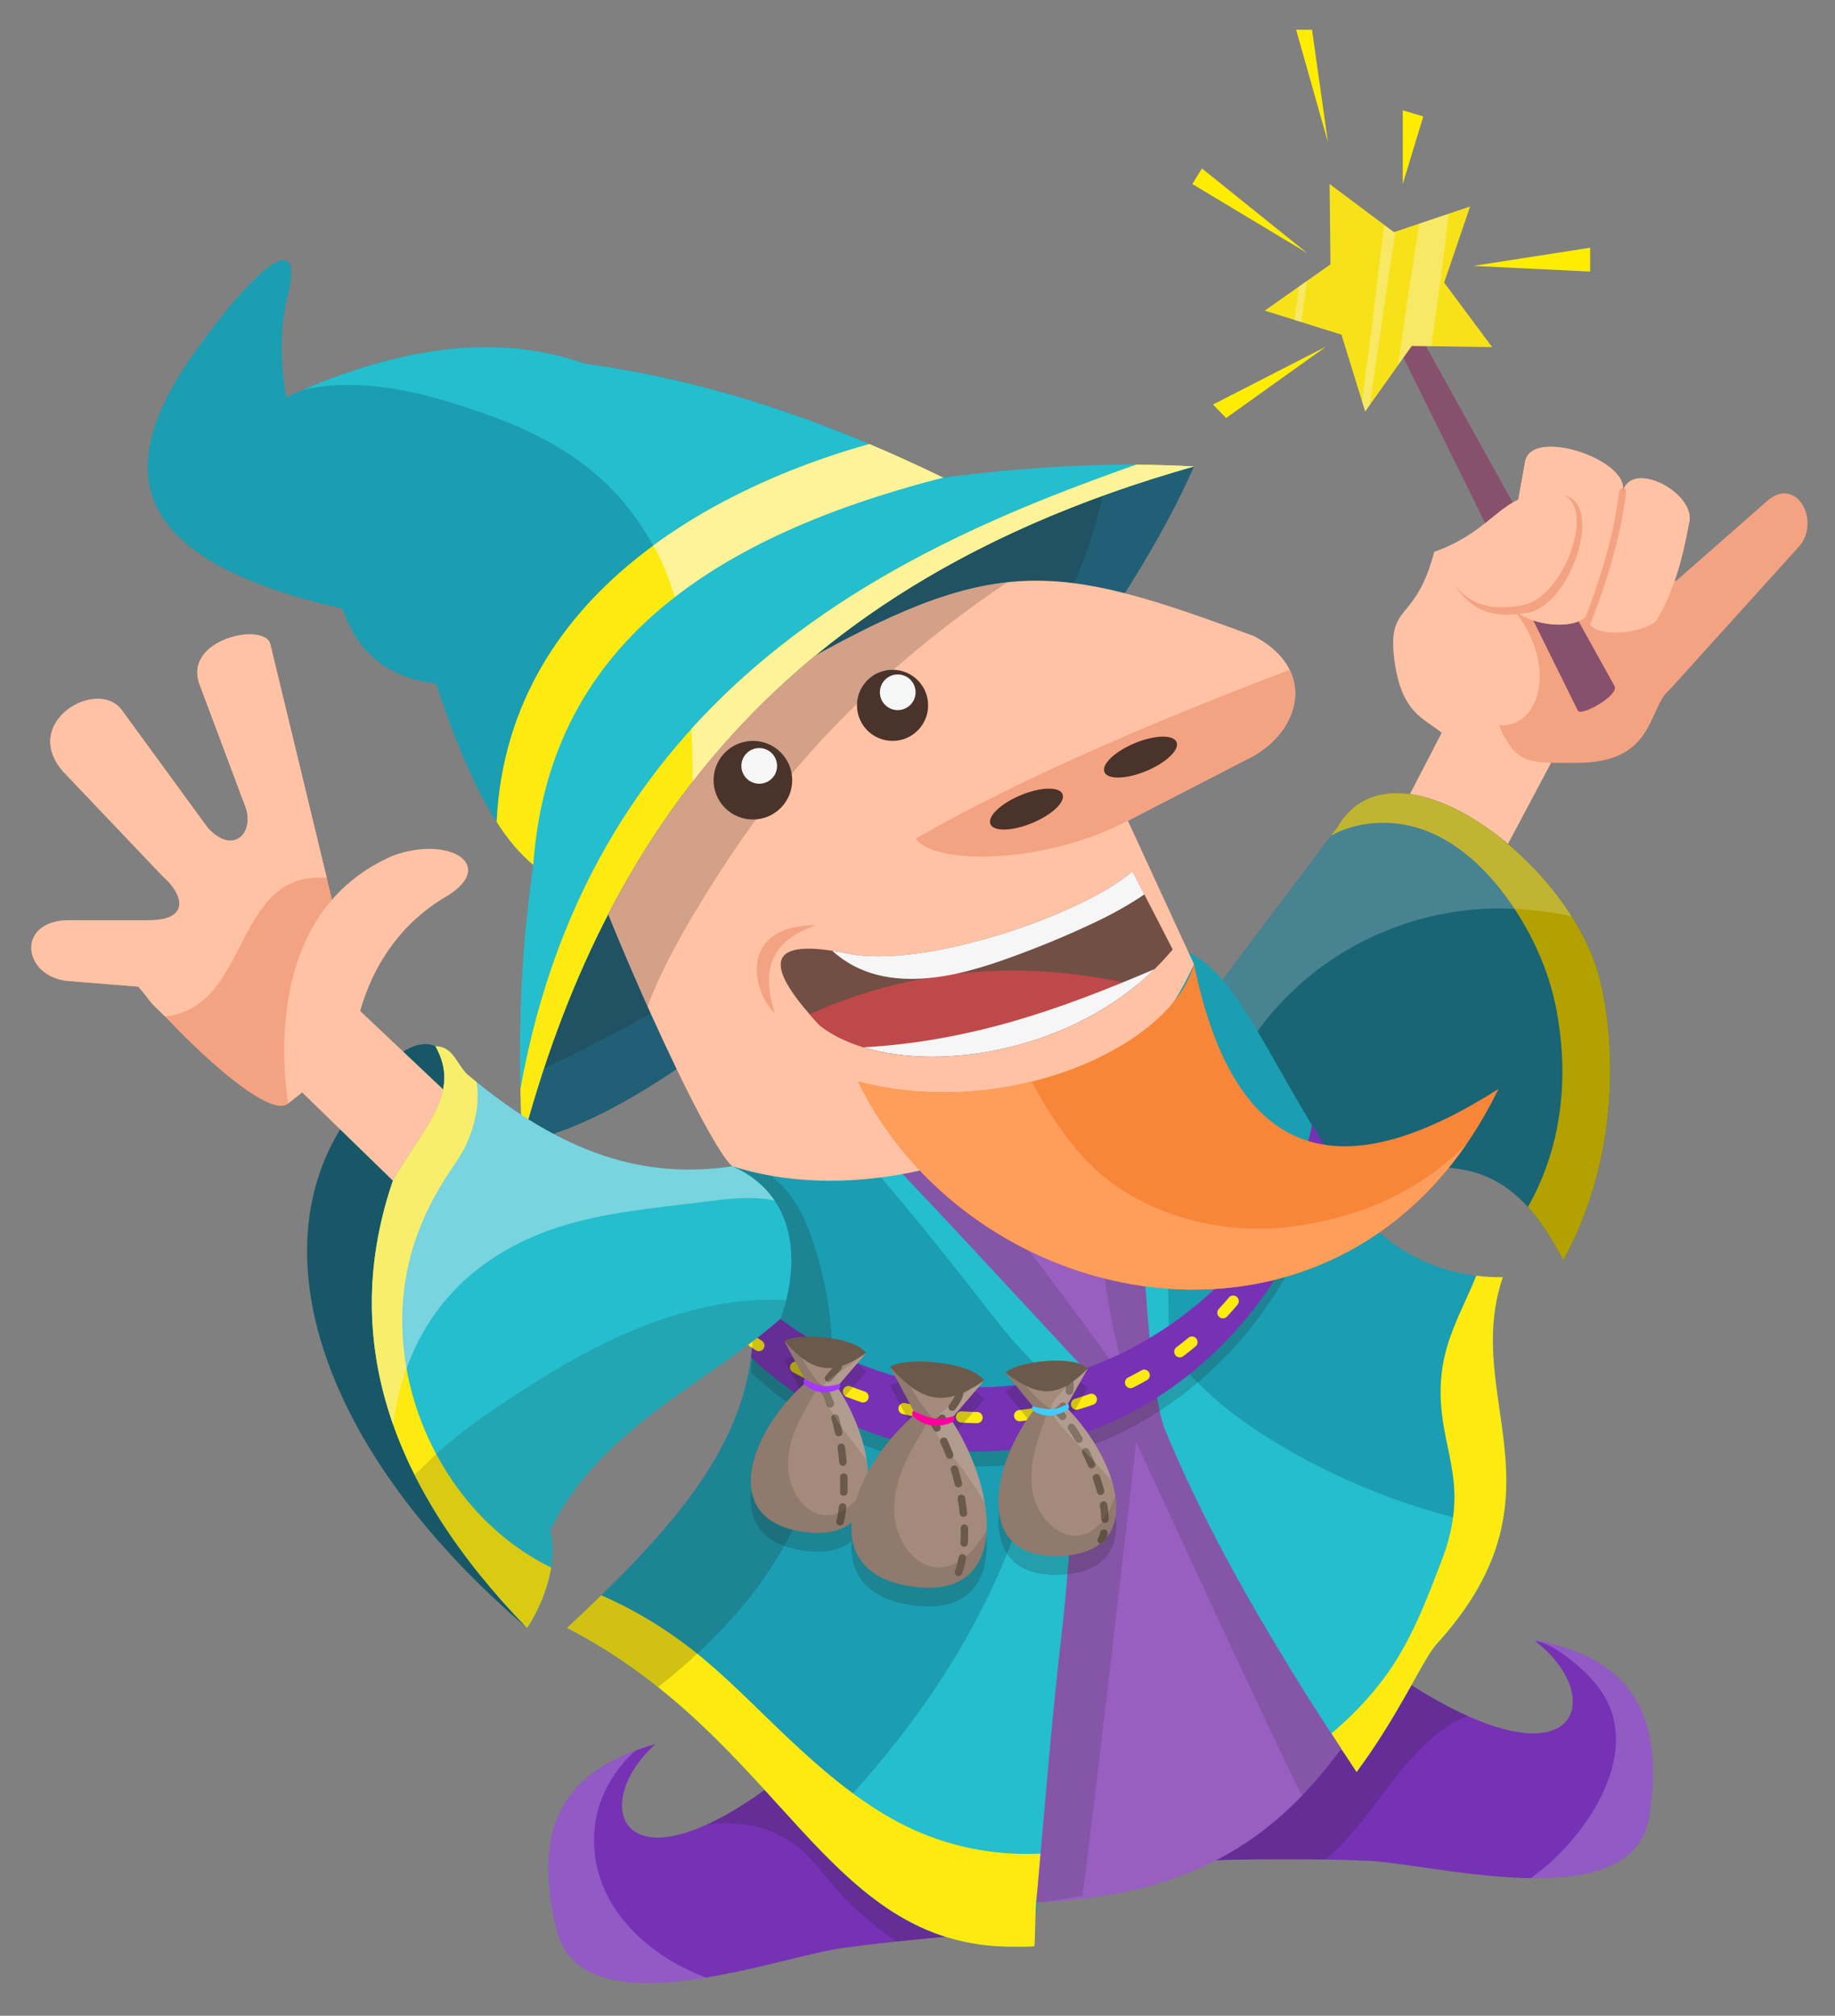 <?xml version="1.0" encoding="UTF-8" standalone="no"?>
<svg
   xmlns:dc="http://purl.org/dc/elements/1.1/"
   xmlns:cc="http://creativecommons.org/ns#"
   xmlns:rdf="http://www.w3.org/1999/02/22-rdf-syntax-ns#"
   xmlns:svg="http://www.w3.org/2000/svg"
   xmlns="http://www.w3.org/2000/svg"
   xmlns:sodipodi="http://sodipodi.sourceforge.net/DTD/sodipodi-0.dtd"
   xmlns:inkscape="http://www.inkscape.org/namespaces/inkscape"
   viewBox="0 0 2482.1 2727.012"
   height="2727.012"
   width="2482.1"
   xml:space="preserve"
   version="1.1"
   id="svg2"
   inkscape:version="0.91 r13725"
   sodipodi:docname="building_wizard.svg"><rect x="0" y="0" width="2482.1" height="2727.012" fill="#808080" stroke="none"/><sodipodi:namedview
     pagecolor="#ffffff"
     bordercolor="#666666"
     borderopacity="1"
     objecttolerance="10"
     gridtolerance="10"
     guidetolerance="10"
     inkscape:pageopacity="0"
     inkscape:pageshadow="2"
     inkscape:window-width="1920"
     inkscape:window-height="1147"
     id="namedview310"
     showgrid="false"
     inkscape:zoom="0.086541592"
     inkscape:cx="-214.89728"
     inkscape:cy="1363.5062"
     inkscape:window-x="0"
     inkscape:window-y="0"
     inkscape:window-maximized="1"
     inkscape:current-layer="svg2" /><defs
     id="defs6"><clipPath
       id="clipPath16"
       clipPathUnits="userSpaceOnUse"><path
         id="path18"
         d="m 0,2181.608 1985.679,0 L 1985.679,0 0,0 0,2181.608 Z" /></clipPath><clipPath
       id="clipPath28"
       clipPathUnits="userSpaceOnUse"><path
         id="path30"
         d="m 597.608,1619.92 584.402,0 0,-598.4 -584.402,0 0,598.4 z" /></clipPath><clipPath
       id="clipPath88"
       clipPathUnits="userSpaceOnUse"><path
         id="path90"
         d="m 1375.19,1897.03 156.7,0 0,-200.75 -156.7,0 0,200.75 z" /></clipPath><clipPath
       id="clipPath160"
       clipPathUnits="userSpaceOnUse"><path
         id="path162"
         d="m 1615.28,448.707 124.19,0 0,-242.11 -124.19,0 0,242.11 z" /></clipPath><clipPath
       id="clipPath176"
       clipPathUnits="userSpaceOnUse"><path
         id="path178"
         d="m 617.602,336.343 160.238,0 0,-236.271 -160.238,0 0,236.271 z" /></clipPath><clipPath
       id="clipPath192"
       clipPathUnits="userSpaceOnUse"><path
         id="path194"
         d="m 779.341,409.426 772.129,0 0,-267.157 -772.129,0 0,267.157 z" /></clipPath><clipPath
       id="clipPath220"
       clipPathUnits="userSpaceOnUse"><path
         id="path222"
         d="m 1298.22,1308.6 358.66,0 0,-258.73 -358.66,0 0,258.73 z" /></clipPath><clipPath
       id="clipPath256"
       clipPathUnits="userSpaceOnUse"><path
         id="path258"
         d="m 915.361,1124.77 507.579,0 0,-942.791 -507.579,0 0,942.791 z" /></clipPath><clipPath
       id="clipPath272"
       clipPathUnits="userSpaceOnUse"><path
         id="path274"
         d="m 823.552,956.634 587.078,0 0,-331.966 -587.078,0 0,331.966 z" /></clipPath><clipPath
       id="clipPath304"
       clipPathUnits="userSpaceOnUse"><path
         id="path306"
         d="m 636.671,935.283 269.317,0 0,-534.656 -269.317,0 0,534.656 z" /></clipPath><clipPath
       id="clipPath324"
       clipPathUnits="userSpaceOnUse"><path
         id="path326"
         d="m 678.486,1522.84 405.384,0 0,-430.92 -405.384,0 0,430.92 z" /></clipPath><clipPath
       id="clipPath420"
       clipPathUnits="userSpaceOnUse"><path
         id="path422"
         d="m 481.905,794.127 377.262,0 0,-333.382 -377.262,0 0,333.382 z" /></clipPath><clipPath
       id="clipPath436"
       clipPathUnits="userSpaceOnUse"><path
         id="path438"
         d="m 438.496,1051.52 409.055,0 0,-384.425 -409.055,0 0,384.425 z" /></clipPath><clipPath
       id="clipPath452"
       clipPathUnits="userSpaceOnUse"><path
         id="path454"
         d="m 823.365,737.667 371.065,0 0,-255.141 -371.065,0 0,255.141 z" /></clipPath><clipPath
       id="clipPath480"
       clipPathUnits="userSpaceOnUse"><path
         id="path482"
         d="m 895.38,739.88 45.833,0 0,-109.442 -45.833,0 0,109.442 z" /></clipPath><clipPath
       id="clipPath496"
       clipPathUnits="userSpaceOnUse"><path
         id="path498"
         d="m 823.364,751.965 119.176,0 0,-194.729 -119.176,0 0,194.729 z" /></clipPath><clipPath
       id="clipPath524"
       clipPathUnits="userSpaceOnUse"><path
         id="path526"
         d="m 1009.49,711.987 51.36,0 0,-123.667 -51.36,0 0,123.667 z" /></clipPath><clipPath
       id="clipPath540"
       clipPathUnits="userSpaceOnUse"><path
         id="path542"
         d="m 925.461,725.912 137.329,0 0,-224.388 -137.329,0 0,224.388 z" /></clipPath><clipPath
       id="clipPath588"
       clipPathUnits="userSpaceOnUse"><path
         id="path590"
         d="m 1128.47,724.248 61.75,0 0,-114.702 -61.75,0 0,114.702 z" /></clipPath><clipPath
       id="clipPath604"
       clipPathUnits="userSpaceOnUse"><path
         id="path606"
         d="m 1074.79,719.893 119.64,0 0,-186.272 -119.64,0 0,186.272 z" /></clipPath></defs><g
     transform="matrix(1.332,0,0,-1.332,-81.099,2816.058)"
     id="g10"><g
       id="g12"><g
         clip-path="url(#clipPath16)"
         id="g14"><g
           transform="translate(591.035,954.289)"
           id="g20"><path
             id="path22"
             style="fill:#205f75;fill-opacity:1;fill-rule:nonzero;stroke:none"
             d="M 0,0 C 11.294,347.354 371.584,638.63 682.346,686.147 569.255,428.604 198.621,36.113 0,0"
             inkscape:connector-curvature="0" /></g><g
           id="g24"><g
             id="g26" /><g
             id="g32"><g
               style="opacity:0.2"
               id="g34"
               clip-path="url(#clipPath28)"><g
                 id="g36"
                 transform="translate(728.796,1088.832)"><path
                   id="path38"
                   style="fill:#1d1d1b;fill-opacity:1;fill-rule:nonzero;stroke:none"
                   d="m 0,0 c 56.842,32.363 111.3,68.932 161.553,110.86 45.554,38.008 88.388,79.724 127.91,123.957 41.932,46.93 80.347,97.526 110.812,152.709 24.712,44.763 44.211,93.076 52.938,143.559 C 187.936,453.169 -84.985,216.913 -131.188,-67.313 -86.712,-46.357 -42.734,-24.33 0,0"
                   inkscape:connector-curvature="0" /></g></g></g></g><g
           transform="translate(602.439,1235.591)"
           id="g40"><path
             id="path42"
             style="fill:#1b9db2;fill-opacity:1;fill-rule:nonzero;stroke:none"
             d="m 0,0 c -38.681,32.278 -68.648,93.518 -98.836,184.366 -43.919,5.092 -77.963,26.52 -95.034,76.028 -230.754,52.294 -228.98,149.923 -148.253,262.945 61.777,85.542 109.289,124.339 93.133,56.37 -8.549,-31.695 -8.075,-71.542 -1.9,-104.538 120.004,54.765 219.619,63.647 302.208,34.212 136.216,-18.917 254.37,-62.289 364.932,-115.941 L 0,0 Z"
             inkscape:connector-curvature="0" /></g><g
           transform="translate(979.917,1647.245)"
           id="g44"><path
             id="path46"
             style="fill:#24bece;fill-opacity:1;fill-rule:nonzero;stroke:none"
             d="m 0,0 c -99.427,45.158 -205.731,81.005 -326.159,97.729 -78.868,28.108 -173.276,21.243 -286.125,-27.121 4.063,0.992 8.16,1.845 12.295,2.521 59.309,9.685 119.787,-7.522 175.245,-27.16 47.529,-16.83 93.094,-40.519 128.298,-77.288 24.822,-25.926 43.412,-57.025 57.295,-90.162 C -198.891,-75.115 -67.295,-14.243 0,0"
             inkscape:connector-curvature="0" /></g><g
           transform="translate(602.439,1235.591)"
           id="g48"><path
             id="path50"
             style="fill:#fcea10;fill-opacity:1;fill-rule:nonzero;stroke:none"
             d="m 0,0 c -13.332,11.125 -25.629,25.691 -37.257,43.723 11.598,246.45 253.46,349.243 378.586,383.797 25.424,-10.748 50.36,-22.16 74.921,-34.078 L 0,0 Z"
             inkscape:connector-curvature="0" /></g><g
           transform="translate(724.202,1560.016)"
           id="g52"><path
             id="path54"
             style="fill:#fff399;fill-opacity:1;fill-rule:nonzero;stroke:none"
             d="M 0,0 C 74.789,55.032 160.28,86.723 219.565,103.094 244.99,92.346 269.926,80.934 294.487,69.016 L 27.707,-71.682 c 0,0 -11.986,46.744 -27.707,71.682"
             inkscape:connector-curvature="0" /></g><g
           transform="translate(591.035,954.289)"
           id="g56"><path
             id="path58"
             style="fill:#24bece;fill-opacity:1;fill-rule:nonzero;stroke:none"
             d="M 0,0 C 82.984,310.262 261.476,567.394 682.346,686.147 613.919,689.778 534.909,688.632 427.654,674.743 181.085,611.539 26.473,495.789 11.404,281.301 -4.685,168.696 -3.292,82.892 0,0"
             inkscape:connector-curvature="0" /></g><g
           transform="translate(591.035,954.289)"
           id="g60"><path
             id="path62"
             style="fill:#fcea10;fill-opacity:1;fill-rule:nonzero;stroke:none"
             d="m 0,0 c 82.984,310.262 261.476,567.394 682.346,686.147 -18.645,0.989 -38.076,1.624 -58.65,1.743 C 388.881,605.051 71.956,465.628 -1.7,53.86 -1.322,35.617 -0.705,17.742 0,0"
             inkscape:connector-curvature="0" /></g><g
           transform="translate(1214.731,1642.179)"
           id="g64"><path
             id="path66"
             style="fill:#fff399;fill-opacity:1;fill-rule:nonzero;stroke:none"
             d="m 0,0 c -144.814,-51.088 -320.837,-123.732 -451.789,-268.473 0.399,-6.814 0.779,-13.63 0.963,-20.457 0.3,-11.12 0.314,-22.246 0.116,-33.367 109.572,141.059 270.378,253.123 509.36,320.554 C 40.005,-0.754 20.574,-0.119 0,0"
             inkscape:connector-curvature="0" /></g><g
           transform="translate(1517.302,1553.638)"
           id="g68"><path
             id="path70"
             style="fill:#ffc2a4;fill-opacity:1;fill-rule:nonzero;stroke:none"
             d="m 0,0 c -18.981,-73.252 -47.728,-50.727 -40.548,-108.973 6.983,-55.538 31.022,-60.284 48.151,-74.76 l -46.884,-90.599 c 0,0 95.668,-56.387 96.935,-54.486 1.267,1.9 62.089,116.575 62.089,116.575 l -7.136,56.682 c 14.896,15.831 -0.494,69.674 -22.179,101.514 L 0,0 Z"
             inkscape:connector-curvature="0" /></g><g
           transform="translate(1582.841,1377.815)"
           id="g72"><path
             id="path74"
             style="fill:#f4a382;fill-opacity:1;fill-rule:nonzero;stroke:none"
             d="m 0,0 c 17.582,-40.177 29.653,-38.727 79.856,-38.426 79.36,-10e-4 71.471,56.03 93.53,74.118 l 132.353,146.471 c 21.177,26.03 -4.047,71.628 -33.53,45 L 180.445,146.602 -23.38,152.163 C 69.834,88.937 48.933,-5.49 0,0"
             inkscape:connector-curvature="0" /></g><g
           transform="translate(1481.189,1760.836)"
           id="g76"><path
             id="path78"
             style="fill:#87506d;fill-opacity:1;fill-rule:nonzero;stroke:none"
             d="m 0,0 182.007,-368.52 c 4.429,-5.916 42.363,16.182 37.205,25.106 L 20.274,15.182 0,0 Z"
             inkscape:connector-curvature="0" /></g><g
           transform="translate(1576.116,1761.641)"
           id="g80"><path
             id="path82"
             style="fill:#f7e219;fill-opacity:1;fill-rule:nonzero;stroke:none"
             d="m 0,0 -81.621,1.199 -47.259,-66.558 -24.083,77.996 -77.904,24.379 66.737,47.006 -0.888,81.625 65.329,-48.945 77.355,26.068 L -48.696,65.514 0,0 Z"
             inkscape:connector-curvature="0" /></g><g
           id="g84"><g
             id="g86" /><g
             id="g92"><g
               style="opacity:0.35"
               id="g94"
               clip-path="url(#clipPath88)"><g
                 id="g96"
                 transform="translate(1379.899,1823.063)"><path
                   id="path98"
                   style="fill:#f6f6f6;fill-opacity:1;fill-rule:nonzero;stroke:none"
                   d="m 0,0 c -1.356,-11.284 -2.991,-22.534 -4.708,-33.776 l 7.191,-2.25 C 4.339,-22.403 6.185,-8.78 8.106,4.834 8.152,5.159 8.2,5.483 8.246,5.808 L 0,0 Z"
                   inkscape:connector-curvature="0" /></g><g
                 id="g100"
                 transform="translate(1476.426,1878.343)"><path
                   id="path102"
                   style="fill:#f6f6f6;fill-opacity:1;fill-rule:nonzero;stroke:none"
                   d="m 0,0 -9.975,7.474 c -6.992,-59.755 -14.207,-119.485 -22.444,-179.079 l 3.228,-10.456 4.675,6.584 c 8.419,58.702 16.955,117.387 26.038,175.99 L 0,0 Z"
                   inkscape:connector-curvature="0" /></g><g
                 id="g104"
                 transform="translate(1502.122,1887.002)"><path
                   id="path106"
                   style="fill:#f6f6f6;fill-opacity:1;fill-rule:nonzero;stroke:none"
                   d="m 0,0 c -7.499,-47.891 -14.622,-95.838 -21.579,-143.811 l 13.952,19.649 19.863,-0.292 c 6.362,44.791 12.672,89.48 17.53,134.485 L 0,0 Z"
                   inkscape:connector-curvature="0" /></g></g></g></g><g
           transform="translate(1674.425,1492.183)"
           id="g108"><path
             id="path110"
             style="fill:#f4a382;fill-opacity:1;fill-rule:nonzero;stroke:none"
             d="m 0,0 c -9.82,-31.361 63.039,-21.224 69.692,-6.336 16.046,27.291 25.344,60.237 31.678,95.668 10.137,30.411 -58.235,67.674 -67.158,32.945 8.553,31.995 -90.916,65.891 -98.835,31.678 L -88.065,24.075 C -88.065,-11.721 -11.404,-24.075 0,0"
             inkscape:connector-curvature="0" /></g><g
           transform="translate(1705.074,1614.846)"
           id="g112"><path
             id="path114"
             style="fill:#ffc2a4;fill-opacity:1;fill-rule:nonzero;stroke:none"
             d="m 0,0 c 0.281,2.295 2.25,3.442 4.065,3.432 0.276,30.762 -91.732,60.714 -99.337,27.861 l -23.442,-129.881 c 0,-33.232 66.062,-46.254 84.652,-28.686 C -18.119,-86.219 -5.359,-43.716 0,0"
             inkscape:connector-curvature="0" /></g><g
           transform="translate(1709.952,1618.182)"
           id="g116"><path
             id="path118"
             style="fill:#ffc2a4;fill-opacity:1;fill-rule:nonzero;stroke:none"
             d="m 0,0 c 1.437,-0.305 2.576,-1.407 2.339,-3.337 -5.703,-46.529 -19.462,-91.477 -36.632,-134.957 11.199,-15.586 62.903,-6.473 68.457,5.959 16.047,27.29 25.345,60.237 31.679,95.668 C 75.585,-7.441 12.824,28.102 0,0"
             inkscape:connector-curvature="0" /></g><g
           transform="translate(1523.004,1546.036)"
           id="g120"><path
             id="path122"
             style="fill:#f4a382;fill-opacity:1;fill-rule:nonzero;stroke:none"
             d="M 0,0 C 64.233,23.211 66.223,66.641 119.743,65.114 169.676,68.039 136.658,-43.768 90.428,-54.047 39.034,-63.332 21.772,-42.155 0,0"
             inkscape:connector-curvature="0" /></g><g
           transform="translate(1517.302,1553.638)"
           id="g124"><path
             id="path126"
             style="fill:#ffc2a4;fill-opacity:1;fill-rule:nonzero;stroke:none"
             d="M 0,0 C 64.233,23.211 66.223,60.939 119.743,59.412 169.676,62.337 136.658,-43.768 90.428,-54.047 39.034,-63.332 21.772,-42.155 0,0"
             inkscape:connector-curvature="0" /></g><g
           transform="translate(1485.38,2002.108)"
           id="g128"><path
             id="path130"
             style="fill:#ffed00;fill-opacity:1;fill-rule:nonzero;stroke:none"
             d="M 0,0 0,-74.82 20.836,-6.25 0,0 Z"
             inkscape:connector-curvature="0" /></g><g
           transform="translate(1557.079,1844.071)"
           id="g132"><path
             id="path134"
             style="fill:#ffed00;fill-opacity:1;fill-rule:nonzero;stroke:none"
             d="m 0,0 118.581,18.496 0,-24.198 L 0,0 Z"
             inkscape:connector-curvature="0" /></g><g
           transform="translate(1271.68,1927.288)"
           id="g136"><path
             id="path138"
             style="fill:#ffed00;fill-opacity:1;fill-rule:nonzero;stroke:none"
             d="M 0,0 116.465,-70.039 9.805,15.752 0,0 Z"
             inkscape:connector-curvature="0" /></g><g
           transform="translate(1407.475,1762.144)"
           id="g140"><path
             id="path142"
             style="fill:#ffed00;fill-opacity:1;fill-rule:nonzero;stroke:none"
             d="M 0,0 -114.715,-58.828 -101.478,-72.555 0,0 Z"
             inkscape:connector-curvature="0" /></g><g
           transform="translate(1409.376,1969.888)"
           id="g144"><path
             id="path146"
             style="fill:#ffed00;fill-opacity:1;fill-rule:nonzero;stroke:none"
             d="m 0,0 -32.283,114.041 16.141,0 L 0,0 Z"
             inkscape:connector-curvature="0" /></g><g
           transform="translate(1294.417,224.426)"
           id="g148"><path
             id="path150"
             style="fill:#7731b5;fill-opacity:1;fill-rule:nonzero;stroke:none"
             d="m 0,0 c 1.029,1.294 108.242,2.253 148.758,0 61.455,0.634 276.233,-62.723 292.705,45.616 16.473,108.34 -23.836,161.559 -117.842,178.665 78,-57.654 46.452,-158.839 -134.315,-39.281 L 0,0 Z"
             inkscape:connector-curvature="0" /></g><g
           transform="translate(1070.15,150.551)"
           id="g152"><path
             id="path154"
             style="fill:#7731b5;fill-opacity:1;fill-rule:nonzero;stroke:none"
             d="m 0,0 c -1.149,1.19 -107.96,-8.126 -148.074,-14.251 -61.233,-5.256 -268.953,-88.897 -295.729,17.366 -26.775,106.263 8.25,163.099 100.185,189.132 -72.118,-64.861 -31.022,-162.558 137.46,-26.233 L 0,0 Z"
             inkscape:connector-curvature="0" /></g><g
           id="g156"><g
             id="g158" /><g
             id="g164"><g
               style="opacity:0.2"
               id="g166"
               clip-path="url(#clipPath160)"><g
                 id="g168"
                 transform="translate(1618.038,448.707)"><path
                   id="path170"
                   style="fill:#ffffff;fill-opacity:1;fill-rule:nonzero;stroke:none"
                   d="m 0,0 c 0.543,-0.401 1.061,-0.812 1.593,-1.218 12.906,-1.872 25.198,-10.452 34.986,-18.081 12.779,-9.962 25.294,-21.793 34.006,-35.572 36.189,-57.235 -8.459,-129.672 -51.164,-169.226 -6.978,-6.463 -14.413,-12.437 -22.184,-17.974 59.865,-0.848 112.756,11.778 120.605,63.407 C 134.315,-70.325 94.006,-17.106 0,0"
                   inkscape:connector-curvature="0" /></g></g></g></g><g
           id="g172"><g
             id="g174" /><g
             id="g180"><g
               style="opacity:0.2"
               id="g182"
               clip-path="url(#clipPath176)"><g
                 id="g184"
                 transform="translate(686.707,173.681)"><path
                   id="path186"
                   style="fill:#ffffff;fill-opacity:1;fill-rule:nonzero;stroke:none"
                   d="m 0,0 c -20.722,29.856 -28.211,67.853 -18.256,103.023 4.933,17.425 13.928,33.818 25.863,47.436 3.507,4.001 7.711,8.381 12.408,12.203 C -57.007,134.196 -85.113,78.224 -60.359,-20.014 -45.803,-77.783 22.231,-79.422 91.133,-68.046 54.983,-54.289 22.392,-32.262 0,0"
                   inkscape:connector-curvature="0" /></g></g></g></g><g
           id="g188"><g
             id="g190" /><g
             id="g196"><g
               style="opacity:0.2"
               id="g198"
               clip-path="url(#clipPath192)"><g
                 id="g200"
                 transform="translate(1406.712,225.506)"><path
                   id="path202"
                   style="fill:#1d1d1b;fill-opacity:1;fill-rule:nonzero;stroke:none"
                   d="m 0,0 c 1.529,1.293 3.052,2.595 4.556,3.922 33.749,29.784 55.721,70.071 86.478,102.692 14.266,15.13 33.199,32.119 53.724,39.129 -19.684,8.823 -42.227,21.298 -67.747,38.177 l -189.306,-185 C -111.502,-0.084 -47.777,0.714 0,0"
                   inkscape:connector-curvature="0" /></g><g
                 id="g204"
                 transform="translate(805.993,262.112)"><path
                   id="path206"
                   style="fill:#1d1d1b;fill-opacity:1;fill-rule:nonzero;stroke:none"
                   d="m 0,0 c 23.332,-1.222 45.735,-8.71 64.312,-23.049 11.386,-8.788 19.997,-19.589 28.951,-30.696 8.933,-11.081 18.633,-21.54 28.956,-31.338 13.42,-12.737 27.837,-24.275 42.988,-34.76 45.309,4.779 98.144,9.117 98.95,8.282 L 58,54.453 C 24.892,27.665 -3.274,9.945 -26.652,-0.795 -17.803,0.132 -8.908,0.467 0,0"
                   inkscape:connector-curvature="0" /></g></g></g></g><g
           transform="translate(1298.219,1113.751)"
           id="g208"><path
             id="path210"
             style="fill:#196475;fill-opacity:1;fill-rule:nonzero;stroke:none"
             d="M 0,0 120.505,159.855 C 177.654,259.912 357.685,125.59 387.171,5.996 401.597,-49.852 410.745,-169.698 350.089,-279.851 280.979,-144.042 209.347,-196 84.504,-187.665 L 0,0 Z"
             inkscape:connector-curvature="0" /></g><g
           transform="translate(1685.39,1119.747)"
           id="g212"><path
             id="path214"
             style="fill:#b2a100;fill-opacity:1;fill-rule:nonzero;stroke:none"
             d="m 0,0 c -29.486,119.594 -209.517,253.916 -266.666,153.859 l -6.182,-8.202 c 23.903,13.278 53.611,16.185 80.638,9.863 39.871,-9.327 72.34,-38.599 96.199,-70.647 25.676,-34.487 44.595,-75.283 52.384,-117.664 8.388,-45.643 7.96,-92.811 -4.241,-137.751 -5.802,-21.37 -14.262,-41.833 -25.064,-60.961 12.191,-13.473 24.057,-31.171 35.849,-54.344 C 23.573,-175.694 14.425,-55.848 0,0"
             inkscape:connector-curvature="0" /></g><g
           id="g216"><g
             id="g218" /><g
             id="g224"><g
               style="opacity:0.2"
               id="g226"
               clip-path="url(#clipPath220)"><g
                 id="g228"
                 transform="translate(1366.442,1100.559)"><path
                   id="path230"
                   style="fill:#ffffff;fill-opacity:1;fill-rule:nonzero;stroke:none"
                   d="m 0,0 c 56.703,58.046 136.882,91.244 217.904,90.901 24.458,-0.104 48.705,-2.904 72.53,-7.887 C 229.27,179.155 99.262,255.301 52.282,173.046 L -68.223,13.191 -39.46,-50.686 C -28.727,-32.215 -14.885,-15.237 0,0"
                   inkscape:connector-curvature="0" /></g></g></g></g><g
           transform="translate(804.539,929.58)"
           id="g232"><path
             id="path234"
             style="fill:#1b9db2;fill-opacity:1;fill-rule:nonzero;stroke:none"
             d="M 0,0 463.392,217.087 C 513.651,193.59 540.76,114.52 614.561,0 c 18.69,-64.94 85.689,-113.566 167.894,-112.616 -42.056,-124.019 70.325,-222.38 -68.425,-373.959 -14.58,-18.033 -37.678,-71.381 -80.114,-128.591 -105.653,176.757 -305.165,88.287 -329.683,-177.047 -6.483,-0.247 -13.068,-0.372 -19.758,-0.372 -190.543,-0.142 -231.883,209.55 -452.343,323.75 113.208,105.394 181.379,186.819 188.498,290.964 L 0,0 Z"
             inkscape:connector-curvature="0" /></g><g
           transform="translate(1460.171,597.875)"
           id="g236"><path
             id="path238"
             style="fill:#24bece;fill-opacity:1;fill-rule:nonzero;stroke:none"
             d="m 0,0 c -41.449,16.158 -81.328,36.383 -118.694,60.539 -33.822,21.866 -65.52,48.489 -89.536,81.027 0.251,-1.584 0.511,-3.166 0.815,-4.745 0.231,-1.197 -1.601,-1.705 -1.833,-0.505 -0.547,2.837 -0.98,5.685 -1.366,8.538 -2.104,2.949 -4.167,5.929 -6.141,8.975 -0.667,1.03 0.979,1.982 1.642,0.959 1.287,-1.986 2.631,-3.926 3.973,-5.869 -1.39,12.452 -1.512,25.023 -1.52,37.562 -0.011,17.463 -0.842,34.718 -2.065,52.135 -2.267,32.264 -4.597,64.525 -7.252,96.76 -2.616,31.773 -6.475,63.456 -8.489,95.272 -1.542,24.349 -1.818,48.438 -0.431,72.767 0.522,9.174 0.938,18.385 0.662,27.577 L -556.102,378.333 c 15.306,-16.409 30.252,-33.152 44.903,-50.15 35.433,-41.107 69.197,-83.612 102.839,-126.186 14.703,-18.607 28.764,-37.956 45.032,-55.241 7.271,-7.726 14.703,-15.35 21.246,-23.718 4.722,-6.04 9.282,-12.648 11.33,-20.124 0.45,0.606 1.683,0.426 1.727,-0.558 1.157,-25.802 -5.125,-51.115 -13.458,-75.346 -8.541,-24.839 -19.014,-48.996 -28.226,-73.589 -29.884,-79.783 -74.914,-152.955 -128.534,-218.92 -24.425,-30.047 -50.557,-58.607 -77.875,-86.006 58.452,-62.024 115.329,-109.442 205.962,-109.375 7.556,0 14.98,0.161 22.273,0.474 -3.681,278.931 272.975,289.927 327.167,176.945 42.436,57.21 65.535,110.559 80.114,128.591 39.886,43.574 58.996,82.745 67.011,119.397 C 82.589,-27.7 40.513,-15.793 0,0"
             inkscape:connector-curvature="0" /></g><g
           transform="translate(1113.072,181.979)"
           id="g240"><path
             id="path242"
             style="fill:#fcea10;fill-opacity:1;fill-rule:nonzero;stroke:none"
             d="M 0,0 C 2.68,23.807 15.246,26.875 18.808,50.638 7.804,49.606 -3.26,49.11 -14.367,49.286 c -46.658,0.737 -92.029,12.966 -132.602,35.974 -38.757,21.98 -72.771,51.378 -105.07,81.814 -32.262,30.401 -62.812,62.717 -97.803,90.079 -28.264,22.101 -58.966,40.468 -91.69,54.791 -11.102,-10.826 -22.709,-21.856 -34.869,-33.178 220.46,-114.199 261.8,-323.891 452.343,-323.75 11.305,0 11.559,-0.293 22.277,0.4 C -0.982,-36.999 -0.853,-7.579 0,0"
             inkscape:connector-curvature="0" /></g><g
           transform="translate(1586.994,816.965)"
           id="g244"><path
             id="path246"
             style="fill:#fcea10;fill-opacity:1;fill-rule:nonzero;stroke:none"
             d="m 0,0 c -9.198,-0.106 -18.193,0.441 -26.964,1.53 -0.495,-1.211 -0.988,-2.421 -1.485,-3.63 -9.505,-23.123 -21.41,-45.122 -28.377,-69.249 -7.018,-24.301 -7.865,-48.387 -4.272,-73.325 3.553,-24.659 11.093,-48.622 11.881,-73.659 0.721,-22.934 -3.804,-45.326 -11.912,-66.721 -16.198,-42.742 -32.452,-86.143 -60.152,-122.973 -15.415,-20.497 -33.326,-38.944 -52.897,-55.464 0,0 10.128,-15.422 25.639,-39.059 42.436,57.21 65.535,110.558 80.115,128.59 C 70.325,-222.38 -42.055,-124.02 0,0"
             inkscape:connector-curvature="0" /></g><g
           transform="translate(1353.711,448.12)"
           id="g248"><path
             id="path250"
             style="fill:#985fc1;fill-opacity:1;fill-rule:nonzero;stroke:none"
             d="m 0,0 c -41.301,68.928 -79.234,140.043 -109.941,214.367 -14.073,34.062 -23.282,181.098 -22.568,218.416 1.553,81.282 0.279,162.574 -0.022,243.862 L -438.35,533.378 c 15.426,-14.9 31.297,-29.354 46.775,-44.188 25.846,-24.77 192.368,-205.986 196.088,-209.305 1.753,-1.564 -9.972,-194.235 -19.277,-273.764 -9.219,-78.794 -15.599,-157.879 -22.652,-236.886 -2.379,-26.657 -0.554,-8.744 -3.223,-35.376 169.783,6.463 249.493,74.699 309.872,156.073 C 40.213,-66.003 27.122,-45.264 0,0"
             inkscape:connector-curvature="0" /></g><g
           id="g252"><g
             id="g254" /><g
             id="g260"><g
               style="opacity:0.15"
               id="g262"
               clip-path="url(#clipPath256)"><g
                 id="g264"
                 transform="translate(1116.295,217.355)"><path
                   id="path266"
                   style="fill:#1d1d1b;fill-opacity:1;fill-rule:nonzero;stroke:none"
                   d="m 0,0 c -2.38,-26.657 -0.554,-8.744 -3.223,-35.376 16.891,0.643 31.319,4.566 46.85,6.757 4.604,23.026 54.808,460.65 54.808,460.65 0,0 152.238,-330.921 168.581,-358.734 15.748,16.411 27.371,30.875 39.632,47.4 -29.019,44.065 -42.11,64.804 -69.232,110.068 -41.301,68.927 -79.235,140.042 -109.941,214.366 -14.073,34.063 -23.282,181.098 -22.569,218.417 1.554,81.282 0.28,162.574 -0.021,243.862 L 69.693,890.924 C 67.981,870.92 66.316,850.912 64.867,830.887 56.738,718.59 54.506,602.642 89.247,494.195 c 0.35,-1.092 -1.155,-1.563 -1.737,-0.733 -18.511,26.426 -37.462,52.541 -56.73,78.419 -55.582,74.65 -113.681,147.363 -170.91,220.746 l -60.805,-28.485 c 15.427,-14.899 31.298,-29.354 46.776,-44.188 C -128.313,695.184 38.209,513.969 41.929,510.65 43.682,509.086 31.957,316.414 22.651,236.885 13.432,158.092 7.053,79.006 0,0"
                   inkscape:connector-curvature="0" /></g></g></g></g><g
           id="g268"><g
             id="g270" /><g
             id="g276"><g
               style="opacity:0.2"
               id="g278"
               clip-path="url(#clipPath272)"><g
                 id="g280"
                 transform="translate(835.188,773.438)"><path
                   id="path282"
                   style="fill:#1d1d1b;fill-opacity:1;fill-rule:nonzero;stroke:none"
                   d="m 0,0 c 245.693,-201.141 522.714,1.056 558.094,183.196 l 17.349,-28.529 C 508.614,-115.654 202.83,-254.359 -11.637,-53.106 l 1.618,16.172 L 0,0 Z"
                   inkscape:connector-curvature="0" /></g></g></g></g><g
           transform="translate(835.188,788.643)"
           id="g284"><path
             id="path286"
             style="fill:#7731b5;fill-opacity:1;fill-rule:nonzero;stroke:none"
             d="m 0,0 c 245.693,-201.141 522.714,1.056 558.094,183.196 l 17.349,-28.529 C 508.614,-115.654 202.83,-254.359 -11.637,-53.105 l 1.618,16.171 L 0,0 Z"
             inkscape:connector-curvature="0" /></g><g
           transform="translate(825.17,751.709)"
           id="g288"><path
             id="path290"
             style="fill:none;stroke:#fcea10;stroke-width:11.404;stroke-linecap:round;stroke-linejoin:round;stroke-miterlimit:4;stroke-dasharray:none;stroke-opacity:1"
             d="M 0,0 C 2.12,-1.411 4.239,-2.801 6.357,-4.17"
             inkscape:connector-curvature="0" /></g><g
           transform="translate(868.818,725.483)"
           id="g292"><path
             id="path294"
             style="fill:none;stroke:#fcea10;stroke-width:11.404;stroke-linecap:round;stroke-linejoin:round;stroke-miterlimit:4;stroke-dasharray:15.758, 43.334;stroke-dashoffset:0;stroke-opacity:1"
             d="M 0,0 C 191.077,-102.625 366.656,-38.795 457.847,84.181"
             inkscape:connector-curvature="0" /></g><g
           transform="translate(1339.013,827.472)"
           id="g296"><path
             id="path298"
             style="fill:none;stroke:#fcea10;stroke-width:11.404;stroke-linecap:round;stroke-linejoin:round;stroke-miterlimit:4;stroke-dasharray:none;stroke-opacity:1"
             d="M 0,0 C 1.377,2.128 2.73,4.27 4.059,6.427"
             inkscape:connector-curvature="0" /></g><g
           id="g300"><g
             id="g302" /><g
             id="g308"><g
               style="opacity:0.2"
               id="g310"
               clip-path="url(#clipPath304)"><g
                 id="g312"
                 transform="translate(811.863,479.244)"><path
                   id="path314"
                   style="fill:#1d1d1b;fill-opacity:1;fill-rule:nonzero;stroke:none"
                   d="m 0,0 c 16.389,19.275 31.228,39.915 43.698,61.944 14.756,26.067 25.722,54.23 34.184,82.924 17.863,60.571 21.532,124.509 8.313,186.394 -3.317,15.524 -7.609,30.836 -12.759,45.851 -4.6,13.41 -10.001,26.25 -17.962,38.043 -12.317,18.245 -29.692,33.837 -50.626,40.882 L -7.324,450.336 13.306,272.465 C 6.187,168.32 -61.984,86.895 -175.193,-18.499 c 34.852,-18.054 65.218,-38.498 92.415,-60.118 C -52.789,-55.064 -24.695,-29.044 0,0"
                   inkscape:connector-curvature="0" /></g></g></g></g><g
           transform="translate(1326.592,1342.656)"
           id="g316"><path
             id="path318"
             style="fill:#ffc2a4;fill-opacity:1;fill-rule:nonzero;stroke:none"
             d="m 0,0 -120.356,-62.07 18.526,-40.218 37.298,-80.965 5.876,-12.737 5.418,-11.717 0.036,-0.089 c -0.053,-0.123 -0.124,-0.263 -0.176,-0.386 -5.753,-12.896 -12.456,-25.353 -20.004,-37.299 -7.477,-11.875 -15.781,-23.276 -24.807,-34.148 -2.234,-2.692 -4.504,-5.331 -6.808,-7.953 -12.984,-14.708 -27.305,-28.43 -42.682,-41.08 -15.359,-12.615 -31.774,-24.174 -48.98,-34.553 -29.979,-18.139 -62.368,-32.777 -95.778,-43.491 -12.914,-4.153 -25.986,-7.706 -39.11,-10.644 -5.859,-1.32 -11.718,-2.516 -17.594,-3.572 -7.283,-1.337 -14.567,-2.48 -21.851,-3.395 -37.949,-4.927 -75.792,-4.557 -111.524,1.671 -13.512,2.322 -26.725,5.524 -39.533,9.571 -11.048,9.835 -32.618,49.156 -56.545,98.752 -8.585,17.786 -17.488,36.911 -26.319,56.474 -1.056,2.358 -2.129,4.733 -3.202,7.126 -1.267,2.797 -2.516,5.612 -3.765,8.427 -0.757,1.706 -1.496,3.395 -2.252,5.102 -3.026,6.809 -6,13.635 -8.938,20.426 -1.108,2.551 -2.199,5.102 -3.29,7.635 -0.862,1.988 -1.706,3.959 -2.551,5.929 -6.738,15.746 -13.195,31.264 -19.194,46.042 1.583,3.079 3.202,6.14 4.82,9.202 1.619,3.061 3.273,6.105 4.927,9.148 3.078,5.648 6.21,11.26 9.412,16.837 0.282,0.493 0.581,1.003 0.88,1.513 1.671,2.921 3.378,5.824 5.084,8.726 1.76,2.991 3.554,5.965 5.349,8.92 1.794,2.956 3.606,5.912 5.436,8.85 1.794,2.867 3.589,5.735 5.419,8.585 0.176,0.282 0.352,0.563 0.545,0.845 1.654,2.586 3.325,5.155 5.014,7.741 0.229,0.334 0.458,0.668 0.669,1.02 1.671,2.516 3.343,5.032 5.031,7.53 0.141,0.229 0.3,0.44 0.44,0.669 1.9,2.815 3.818,5.612 5.753,8.392 1.848,2.657 3.695,5.313 5.577,7.952 0.282,0.405 0.563,0.81 0.845,1.196 1.865,2.604 3.73,5.208 5.63,7.794 0.017,0.018 0.035,0.035 0.053,0.071 1.741,2.392 3.501,4.767 5.278,7.143 1.02,1.372 2.058,2.744 3.114,4.117 1.583,2.111 3.202,4.222 4.803,6.316 0.475,0.615 0.967,1.231 1.46,1.847 -0.018,0.018 -0.018,0.018 0,0.018 1.443,1.864 2.903,3.729 4.363,5.576 0.475,0.599 0.968,1.215 1.46,1.813 1.32,1.689 2.674,3.377 4.047,5.067 0.492,0.615 1.003,1.231 1.495,1.847 1.443,1.777 2.903,3.554 4.381,5.313 0.616,0.774 1.249,1.548 1.9,2.305 0.88,1.055 1.759,2.111 2.674,3.167 0.51,0.633 1.038,1.266 1.619,1.9 0.809,1.002 1.671,2.005 2.533,3.008 0.704,0.845 1.425,1.672 2.164,2.498 1.531,1.813 3.114,3.625 4.698,5.419 0.07,0.088 0.14,0.158 0.193,0.229 1.039,1.174 2.091,2.341 3.133,3.513 0.068,0.077 0.136,0.153 0.204,0.23 1.203,1.351 2.396,2.707 3.613,4.051 1.513,1.671 3.026,3.343 4.574,4.996 0.229,0.282 0.475,0.546 0.739,0.809 0.615,0.687 1.249,1.373 1.882,2.059 0.933,1.02 1.883,2.041 2.868,3.044 0.51,0.58 1.038,1.143 1.583,1.706 0.95,1.021 1.901,2.023 2.868,3.044 0.563,0.598 1.126,1.179 1.707,1.777 0.158,0.176 0.334,0.352 0.51,0.528 0.51,0.545 1.02,1.073 1.566,1.618 1.46,1.513 2.92,3.026 4.398,4.522 1.97,2.041 3.994,4.081 6.034,6.105 0.265,0.263 0.528,0.545 0.792,0.809 1.32,1.302 2.622,2.604 3.941,3.87 0.704,0.722 1.408,1.408 2.112,2.076 0.545,0.546 1.108,1.091 1.653,1.619 0.757,0.739 1.531,1.478 2.287,2.199 0.511,0.51 1.038,1.003 1.548,1.496 0.317,0.299 0.616,0.598 0.933,0.879 0.915,0.88 1.812,1.742 2.727,2.622 0.229,0.193 0.44,0.404 0.651,0.616 0.669,0.615 1.319,1.231 1.988,1.829 1.883,1.777 3.765,3.537 5.665,5.278 0.229,0.229 0.475,0.44 0.704,0.633 2.129,1.971 4.293,3.924 6.457,5.859 0.316,0.299 0.633,0.581 0.95,0.862 0.756,0.686 1.513,1.373 2.287,2.024 1.636,1.477 3.272,2.92 4.908,4.327 1.971,1.76 3.959,3.467 5.965,5.155 1.143,1.003 2.287,1.988 3.43,2.956 0.792,0.669 1.566,1.32 2.358,1.971 2.041,1.741 4.081,3.448 6.157,5.154 0.018,0.018 0.053,0.018 0.071,0.036 2.533,1.407 5.031,2.779 7.512,4.134 7.829,4.275 15.429,8.357 22.819,12.228 2.093,1.09 4.169,2.163 6.245,3.219 4.803,2.481 9.536,4.873 14.198,7.178 2.041,1.021 4.082,2.006 6.088,2.991 0.598,0.299 1.196,0.581 1.794,0.862 1.689,0.827 3.378,1.636 5.049,2.428 9.923,4.715 19.494,9.008 28.748,12.896 2.991,1.267 5.982,2.498 8.92,3.659 1.759,0.722 3.536,1.408 5.278,2.094 0.281,0.106 0.528,0.211 0.792,0.299 1.935,0.757 3.87,1.495 5.788,2.199 1.266,0.475 2.533,0.933 3.782,1.39 0.757,0.282 1.513,0.545 2.252,0.81 1.865,0.668 3.713,1.301 5.542,1.934 3.818,1.302 7.583,2.534 11.313,3.678 1.865,0.58 3.73,1.125 5.577,1.671 5.542,1.636 10.996,3.079 16.397,4.363 3.607,0.88 7.178,1.672 10.714,2.375 2.2,0.447 4.389,0.861 6.572,1.254 0.1,0.018 0.199,0.033 0.299,0.051 2.091,0.374 4.175,0.721 6.254,1.046 0.097,0.015 0.193,0.029 0.291,0.044 2.093,0.325 4.181,0.623 6.265,0.899 0.057,0.008 0.114,0.015 0.171,0.022 24.775,3.263 48.882,3.064 74.185,-0.219 16.467,-2.147 33.445,-5.577 51.443,-10.187 37.65,-9.658 79.786,-24.525 131.106,-43.561 C 25.915,115.853 37.65,103.977 43.913,91.24 60.433,57.724 39.04,18.385 0,0"
             inkscape:connector-curvature="0" /></g><g
           id="g320"><g
             id="g322" /><g
             id="g328"><g
               style="opacity:0.2"
               id="g330"
               clip-path="url(#clipPath324)"><g
                 id="g332"
                 transform="translate(774.194,1200.303)"><path
                   id="path334"
                   style="fill:#1d1d1b;fill-opacity:1;fill-rule:nonzero;stroke:none"
                   d="m 0,0 c 26.145,42.584 54.133,83.682 85.989,122.232 30.697,37.147 64.215,71.934 100.012,104.188 38.862,35.017 80.34,66.924 123.676,96.114 C 254.244,316.558 196.257,293.25 114.545,247.994 23.065,172.517 -44.808,83.641 -95.708,-14.814 c 11.99,-29.566 25.844,-61.987 39.996,-93.57 C -41.412,-70.38 -21.188,-34.512 0,0"
                   inkscape:connector-curvature="0" /></g></g></g></g><g
           transform="translate(889.808,1174.594)"
           id="g336"><path
             id="path338"
             style="fill:#f4a382;fill-opacity:1;fill-rule:nonzero;stroke:none"
             d="M 0,0 C -80.985,-0.188 -64.355,-69.435 -42.257,-89.192 -51.112,-60.015 -57.925,-19.505 0,0"
             inkscape:connector-curvature="0" /></g><g
           transform="translate(1326.592,1342.656)"
           id="g340"><path
             id="path342"
             style="fill:#f4a382;fill-opacity:1;fill-rule:nonzero;stroke:none"
             d="m 0,0 -120.356,-62.07 c -75.846,-39.479 -169.46,-44.317 -204.506,-26.829 -4.908,2.445 -8.673,5.33 -11.066,8.621 12.315,7.054 24.947,14.039 37.896,20.953 C -198.911,-6.263 -81.774,43.315 43.913,91.24 60.433,57.724 39.04,18.385 0,0"
             inkscape:connector-curvature="0" /></g><g
           transform="translate(1251.748,1149.858)"
           id="g344"><path
             id="path346"
             style="fill:#724f44;fill-opacity:1;fill-rule:nonzero;stroke:none"
             d="m 0,0 c -96.08,-115.866 -284.473,-135.381 -358.504,-77.093 -62.4,66.524 -49.543,89.05 28.51,72.866 77.294,-16.028 239.416,39.799 289.138,83.609 L 0,0 Z"
             inkscape:connector-curvature="0" /></g><g
           transform="translate(1088.463,1128.427)"
           id="g348"><path
             id="path350"
             style="fill:#bf4949;fill-opacity:1;fill-rule:nonzero;stroke:none"
             d="m 0,0 c -70.807,-0.063 -140.984,-15.195 -205.394,-44.438 3.139,-3.593 6.523,-7.33 10.175,-11.224 65.409,-51.498 220.075,-42.246 321.487,40.514 C 84.946,-5.256 42.551,0.038 0,0"
             inkscape:connector-curvature="0" /></g><g
           transform="translate(932.747,1130.756)"
           id="g352"><path
             id="path354"
             style="fill:#f6f6f6;fill-opacity:1;fill-rule:nonzero;stroke:none"
             d="m 0,0 c 15.993,-7.399 33.61,-10.561 51.155,-10.794 32.995,-0.438 65.615,8.518 96.493,19.394 31.847,11.218 63.584,24.272 94.057,38.817 16.817,8.026 33.131,17.132 48.541,27.557 l -12.1,23.51 C 228.424,54.674 66.302,-1.153 -10.992,14.875 -16.58,16.033 -21.822,16.987 -26.738,17.746 -18.761,10.599 -9.84,4.553 0,0"
             inkscape:connector-curvature="0" /></g><g
           transform="translate(1085.676,1075.717)"
           id="g356"><path
             id="path358"
             style="fill:#f6f6f6;fill-opacity:1;fill-rule:nonzero;stroke:none"
             d="M 0,0 C -48.236,-13.58 -97.781,-22.596 -147.807,-25.216 -65.635,-50.302 65,-26.741 147.631,54.144 99.386,33.547 50.541,14.229 0,0"
             inkscape:connector-curvature="0" /></g><g
           transform="translate(931.163,1397.782)"
           id="g360"><path
             id="path362"
             style="fill:#49332b;fill-opacity:1;fill-rule:nonzero;stroke:none"
             d="m 0,0 c 0,-19.945 16.168,-36.113 36.113,-36.113 19.945,0 36.113,16.168 36.113,36.113 0,19.945 -16.168,36.113 -36.113,36.113 C 16.168,36.113 0,19.945 0,0"
             inkscape:connector-curvature="0" /></g><g
           transform="translate(785.538,1321.755)"
           id="g364"><path
             id="path366"
             style="fill:#49332b;fill-opacity:1;fill-rule:nonzero;stroke:none"
             d="m 0,0 c 0,-22.044 17.87,-39.914 39.914,-39.914 22.044,0 39.915,17.87 39.915,39.914 0,22.044 -17.871,39.914 -39.915,39.914 C 17.87,39.914 0,22.044 0,0"
             inkscape:connector-curvature="0" /></g><g
           transform="translate(813.76,1336.272)"
           id="g368"><path
             id="path370"
             style="fill:#f6f6f6;fill-opacity:1;fill-rule:nonzero;stroke:none"
             d="m 0,0 c 0,-10.009 8.114,-18.123 18.123,-18.123 10.01,0 18.124,8.114 18.124,18.123 0,10.009 -8.114,18.123 -18.124,18.123 C 8.114,18.123 0,10.009 0,0"
             inkscape:connector-curvature="0" /></g><g
           transform="translate(954.41,1411.032)"
           id="g372"><path
             id="path374"
             style="fill:#f6f6f6;fill-opacity:1;fill-rule:nonzero;stroke:none"
             d="m 0,0 c 0,-10.009 8.114,-18.123 18.123,-18.123 10.01,0 18.124,8.114 18.124,18.123 0,10.009 -8.114,18.123 -18.124,18.123 C 8.114,18.123 0,10.009 0,0"
             inkscape:connector-curvature="0" /></g><g
           transform="translate(1139.878,1307.637)"
           id="g376"><path
             id="path378"
             style="fill:#49332b;fill-opacity:1;fill-rule:nonzero;stroke:none"
             d="m 0,0 c -3.248,7.797 -22.269,7.292 -42.484,-1.129 -20.216,-8.42 -33.972,-21.567 -30.724,-29.364 3.248,-7.797 22.269,-7.292 42.485,1.128 C -10.508,-20.944 3.248,-7.797 0,0"
             inkscape:connector-curvature="0" /></g><g
           transform="translate(1255.667,1360.46)"
           id="g380"><path
             id="path382"
             style="fill:#49332b;fill-opacity:1;fill-rule:nonzero;stroke:none"
             d="m 0,0 c -3.248,7.797 -22.269,7.292 -42.484,-1.129 -20.216,-8.42 -33.972,-21.567 -30.724,-29.364 3.248,-7.797 22.269,-7.292 42.485,1.128 C -10.508,-20.944 3.248,-7.797 0,0"
             inkscape:connector-curvature="0" /></g><g
           transform="translate(932.208,1015.745)"
           id="g384"><path
             id="path386"
             style="fill:#f78639;fill-opacity:1;fill-rule:nonzero;stroke:none"
             d="M 0,0 C 153.33,-40.319 319.54,36.746 341.173,119.34 386.156,-100.793 506.858,-98.992 650.351,-7.603 502.731,-312.346 120.512,-246.456 0,0"
             inkscape:connector-curvature="0" /></g><g
           transform="translate(1523.161,928.292)"
           id="g388"><path
             id="path390"
             style="fill:#ff9d5a;fill-opacity:1;fill-rule:nonzero;stroke:none"
             d="m 0,0 c -42.538,-33.51 -94.209,-52.216 -147.567,-59.539 -46.159,-6.334 -94.012,-0.683 -137.163,17.059 -21.08,8.667 -40.989,20.238 -58.515,34.848 -19.407,16.179 -34.989,36.368 -48.986,57.275 -8.118,12.127 -15.607,24.709 -22.347,37.675 -54.484,-13.446 -116.414,-15.632 -176.375,0.135 112.446,-229.959 452.726,-302.7 617.694,-63.857 C 18.244,15.302 9.374,7.385 0,0"
             inkscape:connector-curvature="0" /></g><g
           transform="translate(490.134,967.96)"
           id="g392"><path
             id="path394"
             style="fill:#185768;fill-opacity:1;fill-rule:nonzero;stroke:none"
             d="m 0,0 c 66.056,69.325 0.165,136.8 -61.29,30.045 -112.774,-130.514 -54.929,-347.192 167.26,-537.26 -129.247,158.39 -189.435,299.682 -136.216,454.206 L 0,0 Z"
             inkscape:connector-curvature="0" /></g><g
           transform="translate(398.064,1200.363)"
           id="g396"><path
             id="path398"
             style="fill:#f4a382;fill-opacity:1;fill-rule:nonzero;stroke:none"
             d="m 0,0 -62.671,259.508 c -5.38,22.659 -87.861,5.8 -72.226,-39.914 L -89.28,97.881 c 12.929,-29.178 -10.933,-54.078 -37.064,-24.64 l -87.431,119.743 c -25.203,32.899 -103.436,-13.192 -58.921,-63.23 L -171.96,23.823 c 21.688,-18.926 28.172,-45.122 -15.198,-44.666 l -78.886,0 c -56.137,0.435 -48.411,-58.296 -0.95,-61.772 l 70.325,-5.702 c 48.007,-56.939 131.99,-135.293 152.055,-118.793 L 0,0 Z"
             inkscape:connector-curvature="0" /></g><g
           transform="translate(228.414,1081.825)"
           id="g400"><path
             id="path402"
             style="fill:#ffc2a4;fill-opacity:1;fill-rule:nonzero;stroke:none"
             d="m 0,0 c 87.318,8.85 68.342,148.625 164.32,140.607 l -57.341,237.44 c -5.38,22.658 -87.861,5.799 -72.226,-39.915 L 80.37,216.42 C 93.299,187.242 69.437,162.342 43.306,191.78 l -87.431,119.743 c -25.203,32.899 -103.436,-13.192 -58.921,-63.231 L -2.31,142.362 C 19.378,123.436 25.862,97.239 -17.509,97.696 l -78.885,0 c -56.137,0.435 -48.411,-58.297 -0.95,-61.773 l 70.325,-5.702 C -10.441,10.559 -21.044,19.982 0,0"
             inkscape:connector-curvature="0" /></g><g
           transform="translate(459.888,1245.094)"
           id="g404"><path
             id="path406"
             style="fill:#ffc2a4;fill-opacity:1;fill-rule:nonzero;stroke:none"
             d="m 0,0 c -121.01,-52.586 -114.787,-193.922 -106.438,-251.841 l 14.255,11.404 L 0,-330.142 c 32.701,20.134 49.525,51.076 52.269,91.606 l -85.531,80.779 c 12.916,45.552 39.565,86.684 83.63,114.041 C 108.656,-11.404 58.921,21.541 0,0"
             inkscape:connector-curvature="0" /></g><g
           transform="translate(503.11,1051.521)"
           id="g408"><path
             id="path410"
             style="fill:#24bece;fill-opacity:1;fill-rule:nonzero;stroke:none"
             d="m 0,0 c 18.547,0 22.298,-20.271 33.16,-29.338 96.93,-80.91 179.398,-105.758 268.269,-92.603 58.161,-25.343 72.866,-86.164 49.152,-154.589 -75.122,-66.524 -183.905,-111.208 -234.146,-215.411 8.87,-32.311 -7.313,-75.022 -23.442,-98.835 C -48.067,-445.433 -97.203,-294.267 -43.222,-136.57 -12.976,-83.561 27.103,-47.814 0,0"
             inkscape:connector-curvature="0" /></g><g
           transform="translate(539.787,584.917)"
           id="g412"><path
             id="path414"
             style="fill:#fcea10;fill-opacity:1;fill-rule:nonzero;stroke:none"
             d="m 0,0 c -57.438,66.483 -84.036,161.094 -63.565,247.263 5.324,22.409 13.839,43.976 24.68,64.277 5.677,10.63 11.982,20.92 18.765,30.879 5.228,7.675 10.267,15.253 14.266,23.667 9.209,19.376 14.541,43.083 10.832,64.211 -2.82,2.278 -5.65,4.595 -8.495,6.969 -10.862,9.067 -14.613,29.338 -33.16,29.338 C -9.574,418.79 -49.653,383.043 -79.899,330.034 -133.88,172.337 -84.744,21.171 56.316,-124.172 66.651,-108.914 76.996,-85.896 80.77,-62.827 49.925,-47.819 22.495,-26.038 0,0"
             inkscape:connector-curvature="0" /></g><g
           id="g416"><g
             id="g418" /><g
             id="g424"><g
               style="opacity:0.15"
               id="g426"
               clip-path="url(#clipPath420)"><g
                 id="g428"
                 transform="translate(776.083,786.314)"><path
                   id="path430"
                   style="fill:#1d1d1b;fill-opacity:1;fill-rule:nonzero;stroke:none"
                   d="m 0,0 c -69.842,-15.487 -132.043,-49.916 -191.432,-88.731 -30.24,-19.763 -60.019,-40.336 -86.212,-65.359 -5.528,-5.28 -11.045,-10.6 -16.533,-15.95 26.378,-52.583 64.592,-104.417 114.198,-155.529 16.128,23.813 32.312,66.524 23.442,98.835 50.24,104.203 159.024,148.887 234.146,215.411 2.159,6.231 3.962,12.389 5.475,18.472 C 55.376,9.299 27.26,6.044 0,0"
                   inkscape:connector-curvature="0" /></g></g></g></g><g
           id="g432"><g
             id="g434" /><g
             id="g440"><g
               style="opacity:0.4"
               id="g442"
               clip-path="url(#clipPath436)"><g
                 id="g444"
                 transform="translate(514.101,794.609)"><path
                   id="path446"
                   style="fill:#f6f6f6;fill-opacity:1;fill-rule:nonzero;stroke:none"
                   d="m 0,0 c 30.264,35.67 70.806,59.482 115.072,73.558 46.029,14.635 93.702,18.681 141.326,24.719 17.582,2.229 35.15,4.666 52.922,4.371 7.272,-0.121 16.106,-0.468 24.13,-2.586 -9.892,14.727 -24.153,26.693 -43.012,34.91 -88.87,-13.155 -171.339,11.693 -268.269,92.603 -10.862,9.067 -14.613,29.338 -33.16,29.338 27.103,-47.815 -12.976,-83.561 -43.222,-136.57 -28.91,-84.456 -28.23,-167.038 0.294,-247.856 C -48.227,-80.845 -30.644,-36.118 0,0"
                   inkscape:connector-curvature="0" /></g></g></g></g><g
           id="g448"><g
             id="g450" /><g
             id="g456"><g
               style="opacity:0.2"
               id="g458"
               clip-path="url(#clipPath452)"><g
                 id="g460"
                 transform="translate(1062.568,555.616)"><path
                   id="path462"
                   style="fill:#1d1d1b;fill-opacity:1;fill-rule:nonzero;stroke:none"
                   d="m 0,0 c -0.07,0.88 -0.141,1.742 -0.211,2.621 -1.355,13.846 -4.821,28.607 -10.028,43.386 -2.745,7.776 -5.965,15.57 -9.606,23.223 -2.516,5.278 -5.226,10.486 -8.129,15.588 -1.988,3.519 -4.064,6.984 -6.21,10.38 1.759,0.95 2.252,5.102 0.88,6.017 l 4.099,4.785 11.172,13.002 13.089,15.253 2.674,3.114 c -2.005,2.991 -5.295,5.63 -9.5,7.935 -0.317,0.176 -0.651,0.352 -0.985,0.528 -1.144,0.598 -2.34,1.161 -3.589,1.706 -0.053,0.035 -0.123,0.053 -0.176,0.088 -1.724,0.739 -3.554,1.443 -5.454,2.094 -15.482,5.313 -36.33,7.653 -52.745,6.809 -3.097,-0.141 -6.052,-0.405 -8.762,-0.792 -0.932,-0.141 -1.829,-0.282 -2.709,-0.44 -1.126,-0.211 -2.217,-0.422 -3.255,-0.686 -3.501,-0.845 -6.369,-1.953 -8.409,-3.325 l 2.551,-4.751 9.746,-18.209 6.527,-12.157 5.243,-9.782 c -1.565,0.81 -2.023,-3.536 -0.915,-5.278 -2.902,-2.551 -5.753,-5.225 -8.55,-7.987 -3.448,-3.413 -6.809,-6.95 -10.028,-10.609 -0.475,-0.528 -0.933,-1.056 -1.39,-1.601 -5.348,-6.14 -10.345,-12.562 -14.884,-19.194 -3.026,-4.381 -5.841,-8.832 -8.445,-13.336 -0.721,-1.267 -1.425,-2.516 -2.111,-3.783 -0.053,0.933 -0.141,1.883 -0.229,2.833 l 0,0.07 c -0.088,0.985 -0.193,1.988 -0.316,2.974 -0.335,3.114 -0.81,6.28 -1.408,9.465 l 0,0.017 c -1.548,8.357 -3.87,16.943 -6.897,25.546 -0.985,2.868 -2.076,5.735 -3.219,8.603 -2.586,6.439 -5.524,12.826 -8.797,19.071 -2.744,5.296 -5.735,10.468 -8.92,15.5 l 0.018,0 c 1.513,0.809 1.935,4.416 0.756,5.208 l 4.416,5.137 0,0.018 5.103,5.929 11.189,13.036 6.228,7.249 c -1.97,2.938 -5.384,5.506 -9.747,7.67 -0.405,0.212 -0.809,0.423 -1.231,0.599 -0.669,0.316 -1.373,0.633 -2.094,0.914 -0.651,0.299 -1.337,0.564 -2.041,0.827 -5.682,2.147 -12.35,3.783 -19.282,4.927 -6.615,1.073 -13.477,1.706 -19.951,1.829 -4.838,0.106 -9.448,-0.07 -13.565,-0.492 l -0.017,0 c -1.021,-0.106 -1.988,-0.229 -2.938,-0.37 -1.267,-0.193 -2.481,-0.405 -3.607,-0.651 -3.571,-0.756 -6.492,-1.812 -8.48,-3.167 l 0.897,-1.671 14.55,-27.129 5.436,-10.169 c -0.51,0.264 -0.879,-0.088 -1.073,-0.721 -0.387,-1.056 -0.334,-2.903 0.282,-3.853 -2.463,-2.164 -4.874,-4.416 -7.231,-6.756 -2.657,-2.604 -5.225,-5.296 -7.741,-8.076 -4.733,-5.26 -9.202,-10.802 -13.283,-16.52 -1.355,-1.882 -2.657,-3.782 -3.924,-5.7 -2.533,-3.835 -4.89,-7.723 -7.055,-11.647 -1.09,-1.97 -2.111,-3.941 -3.096,-5.911 -1.46,-2.974 -2.815,-5.947 -4.046,-8.92 -0.81,-1.971 -1.566,-3.941 -2.27,-5.929 -0.334,-0.985 -0.669,-1.97 -0.985,-2.938 -1.795,-5.524 -3.079,-10.996 -3.818,-16.309 l 0,-0.018 c -0.44,-3.202 -0.669,-6.333 -0.704,-9.43 -0.035,-3.835 0.299,-7.547 0.968,-11.136 0.264,-1.302 0.563,-2.586 0.897,-3.853 0.141,-0.475 0.282,-0.95 0.422,-1.425 1.426,-4.645 3.537,-8.991 6.44,-12.949 0.51,-0.704 1.038,-1.39 1.601,-2.059 2.234,-2.691 4.856,-5.19 7.899,-7.459 2.27,-1.707 4.786,-3.29 7.53,-4.733 1.847,-0.95 3.783,-1.847 5.841,-2.674 0.721,-0.299 1.46,-0.581 2.217,-0.862 0.317,-0.106 0.633,-0.229 0.95,-0.334 2.164,-0.775 4.451,-1.46 6.844,-2.094 3.606,-0.933 7.459,-1.707 11.594,-2.305 1.372,-0.211 2.727,-0.369 4.064,-0.527 0.44,-0.053 0.862,-0.071 1.302,-0.124 0.879,-0.088 1.777,-0.176 2.621,-0.228 0.51,-0.036 0.985,-0.053 1.478,-0.088 0.774,-0.053 1.566,-0.106 2.322,-0.123 0.51,-0.018 1.003,-0.018 1.513,-0.018 0.722,-0.018 1.425,-0.035 2.129,-0.035 0.51,0 1.003,0.035 1.513,0.035 0.669,0.018 1.337,0.035 1.988,0.07 0.493,0.018 0.968,0.071 1.46,0.106 0.634,0.035 1.285,0.088 1.9,0.14 0.476,0.053 0.951,0.106 1.425,0.177 0.599,0.07 1.214,0.14 1.813,0.228 0.457,0.071 0.897,0.141 1.354,0.211 0.581,0.106 1.162,0.212 1.742,0.335 0.44,0.07 0.862,0.176 1.267,0.264 0.58,0.14 1.144,0.264 1.706,0.404 0.405,0.106 0.792,0.211 1.197,0.335 0.545,0.158 1.09,0.316 1.636,0.492 0.369,0.106 0.756,0.246 1.126,0.37 0.528,0.176 1.056,0.369 1.583,0.58 0.352,0.123 0.686,0.264 1.038,0.405 0.528,0.211 1.038,0.44 1.549,0.668 0.316,0.159 0.633,0.299 0.95,0.458 0.51,0.246 1.002,0.492 1.495,0.756 0.299,0.159 0.581,0.317 0.88,0.475 0.492,0.282 0.985,0.581 1.46,0.88 0.264,0.158 0.528,0.317 0.774,0.475 0.493,0.334 0.968,0.669 1.443,1.003 0.228,0.158 0.457,0.316 0.686,0.475 0.475,0.369 0.967,0.756 1.425,1.126 0.088,0.088 0.194,0.141 0.281,0.229 -2.181,-29.663 11.894,-54.646 51.971,-63.442 2.903,-0.634 5.929,-1.179 9.096,-1.654 1.601,-0.229 3.167,-0.422 4.698,-0.598 0.51,-0.053 0.985,-0.088 1.477,-0.141 1.021,-0.105 2.059,-0.211 3.044,-0.281 0.581,-0.036 1.144,-0.053 1.707,-0.089 0.897,-0.052 1.794,-0.105 2.656,-0.14 0.598,-0.018 1.179,-0.018 1.76,-0.035 0.826,-0.018 1.636,-0.035 2.445,-0.018 0.581,0 1.161,0.018 1.742,0.035 0.774,0.018 1.548,0.035 2.287,0.071 0.581,0.035 1.126,0.087 1.689,0.123 0.739,0.053 1.478,0.105 2.199,0.176 0.545,0.053 1.091,0.123 1.619,0.176 0.703,0.088 1.425,0.176 2.111,0.281 0.528,0.07 1.038,0.159 1.548,0.246 0.669,0.124 1.355,0.247 2.023,0.37 0.493,0.105 0.986,0.211 1.461,0.317 0.668,0.158 1.319,0.299 1.952,0.475 0.475,0.105 0.933,0.246 1.373,0.369 0.65,0.176 1.284,0.37 1.9,0.563 0.44,0.141 0.862,0.282 1.284,0.44 0.616,0.211 1.232,0.422 1.83,0.651 0.404,0.158 0.809,0.316 1.196,0.493 0.598,0.246 1.197,0.492 1.777,0.756 0.37,0.176 0.739,0.352 1.108,0.528 0.581,0.281 1.162,0.58 1.725,0.879 0.334,0.176 0.668,0.352 1.002,0.546 0.581,0.317 1.144,0.668 1.707,1.003 0.282,0.193 0.581,0.369 0.88,0.563 0.563,0.369 1.126,0.756 1.671,1.143 0.264,0.176 0.51,0.37 0.774,0.546 0.563,0.422 1.109,0.862 1.654,1.319 0.211,0.176 0.422,0.334 0.633,0.51 0.581,0.493 1.126,0.986 1.689,1.514 0.159,0.14 0.317,0.281 0.475,0.439 0.598,0.563 1.162,1.161 1.724,1.76 0.088,0.105 0.194,0.211 0.3,0.316 0.633,0.686 1.231,1.39 1.829,2.111 0.018,0.036 0.035,0.053 0.053,0.071 C -2.041,-40.975 1.689,-21.693 0,0 m 131.211,18.473 c 0,0.018 0,0.053 -0.017,0.071 -0.563,4.521 -1.531,9.183 -2.833,13.916 -3.765,13.723 -10.415,28.114 -19.088,41.995 -2.886,4.627 -6,9.184 -9.307,13.635 -1.285,1.724 -2.587,3.431 -3.924,5.12 -1.214,1.566 -2.48,3.114 -3.747,4.627 -0.616,0.756 -1.249,1.495 -1.883,2.234 -2.428,2.815 -4.908,5.577 -7.459,8.251 l 0,0.018 c 0.95,0.774 1.09,2.815 0.598,4.135 -0.176,0.51 -0.457,0.915 -0.809,1.09 -0.018,0.018 -0.053,0.018 -0.071,0.035 l 0.018,0.018 4.891,8.691 6.034,10.697 0.775,1.408 8.585,15.218 c -1.196,1.179 -2.692,2.216 -4.434,3.114 -0.985,0.528 -2.04,0.985 -3.184,1.407 -0.141,0.053 -0.299,0.106 -0.44,0.159 -0.51,0.193 -1.038,0.352 -1.566,0.527 -1.424,0.44 -2.938,0.827 -4.539,1.162 l -0.017,0 c -7.935,1.653 -17.752,1.97 -27.534,1.266 l -0.053,0 c -8.884,-0.633 -17.734,-2.093 -25.14,-4.134 0,0 0,-0.018 -0.018,0 -0.968,-0.264 -1.9,-0.528 -2.797,-0.81 -0.106,-0.035 -0.212,-0.07 -0.317,-0.105 -1.021,-0.317 -2.006,-0.651 -2.956,-0.985 -4.803,-1.759 -8.568,-3.765 -10.732,-5.965 l 7.425,-9.025 12.28,-14.919 2.938,-3.554 5.454,-6.632 c -1.478,0.422 -1.109,-3.361 0.123,-4.645 -2.868,-3.765 -5.612,-7.688 -8.234,-11.735 -1.249,-1.953 -2.48,-3.941 -3.677,-5.947 -0.299,-0.492 -0.58,-0.985 -0.862,-1.495 C 31.615,82.038 28.783,76.584 26.267,71.06 24.191,66.573 22.326,62.034 20.672,57.478 19.898,55.331 19.177,53.202 18.508,51.056 16.467,44.652 14.884,38.248 13.828,31.985 13.353,29.258 12.984,26.531 12.72,23.839 12.685,23.469 12.65,23.083 12.615,22.713 12.526,21.71 12.456,20.69 12.386,19.687 12.263,17.681 12.21,15.693 12.227,13.74 c 0,-0.985 0.018,-1.952 0.053,-2.92 0.106,-2.885 0.37,-5.718 0.774,-8.445 0.704,-4.574 1.812,-8.92 3.396,-12.966 1.231,-3.149 2.762,-6.105 4.592,-8.85 1.442,-2.216 3.078,-4.275 4.943,-6.21 0.599,-0.616 1.197,-1.214 1.848,-1.795 5.084,-4.68 11.523,-8.304 19.476,-10.644 7.952,-2.322 17.417,-3.325 28.536,-2.744 1.39,0.07 2.745,0.158 4.082,0.281 0.44,0.036 0.862,0.088 1.302,0.123 0.352,0.036 0.721,0.071 1.073,0.123 0.528,0.036 1.038,0.088 1.548,0.159 0.51,0.07 1.003,0.141 1.495,0.211 0.757,0.106 1.531,0.211 2.27,0.334 0.51,0.071 0.985,0.176 1.496,0.264 0.703,0.123 1.407,0.247 2.076,0.387 0.51,0.106 0.985,0.229 1.478,0.334 0.65,0.159 1.301,0.3 1.934,0.458 0.493,0.123 0.968,0.264 1.443,0.387 0.599,0.176 1.214,0.334 1.812,0.51 0.476,0.141 0.915,0.299 1.355,0.44 0.598,0.194 1.179,0.387 1.742,0.581 0.44,0.158 0.862,0.316 1.284,0.492 0.563,0.211 1.109,0.423 1.654,0.651 0.404,0.159 0.809,0.352 1.196,0.528 0.528,0.229 1.056,0.475 1.584,0.721 0.369,0.176 0.739,0.37 1.108,0.546 0.51,0.264 1.02,0.528 1.513,0.809 0.352,0.194 0.686,0.387 1.021,0.581 0.492,0.281 0.967,0.58 1.442,0.879 0.317,0.194 0.634,0.405 0.95,0.599 0.458,0.316 0.915,0.633 1.373,0.967 0.281,0.211 0.58,0.405 0.844,0.616 0.457,0.352 0.897,0.704 1.337,1.056 0.246,0.21 0.51,0.422 0.756,0.633 0.423,0.369 0.863,0.756 1.267,1.143 0.229,0.211 0.44,0.405 0.669,0.616 0.422,0.422 0.827,0.845 1.231,1.267 0.176,0.193 0.37,0.405 0.546,0.598 0.422,0.457 0.809,0.915 1.196,1.39 0.159,0.193 0.317,0.369 0.458,0.563 0.404,0.51 0.791,1.02 1.178,1.548 0.106,0.159 0.229,0.317 0.335,0.475 0.404,0.581 0.791,1.179 1.161,1.777 0.07,0.106 0.141,0.211 0.211,0.334 0.405,0.687 0.809,1.39 1.179,2.112 0.017,0.017 0.035,0.035 0.053,0.07 5.014,9.553 6.333,21.147 4.714,33.744"
                   inkscape:connector-curvature="0" /></g></g></g></g><g
           transform="translate(857.423,751.965)"
           id="g464"><path
             id="path466"
             style="fill:#6b5a4b;fill-opacity:1;fill-rule:nonzero;stroke:none"
             d="M 0,0 C 24.931,-35.824 51.928,-47.526 82.962,-12.085 71.725,4.646 13.68,9.265 0,0"
             inkscape:connector-curvature="0" /></g><g
           transform="translate(857.423,751.965)"
           id="g468"><path
             id="path470"
             style="fill:#a48a7b;fill-opacity:1;fill-rule:nonzero;stroke:none"
             d="m 0,0 22.318,-41.626 c -55.421,-47.206 -91.285,-139.122 -3.177,-151.956 86.441,-12.656 77.139,82.167 34.524,147.39 l 29.297,34.107 C 49.31,-35.036 29.117,-32.867 0,0"
             inkscape:connector-curvature="0" /></g><g
           transform="translate(912.17,725.912)"
           id="g472"><path
             id="path474"
             style="fill:none;stroke:#6b5a4b;stroke-width:7.603;stroke-linecap:round;stroke-linejoin:round;stroke-miterlimit:10;stroke-dasharray:15.205;stroke-dashoffset:0;stroke-opacity:1"
             d="M 0,0 -16.604,-19.417 C 8.176,-61.575 10.032,-135.81 0,-163.164"
             inkscape:connector-curvature="0" /></g><g
           id="g476"><g
             id="g478" /><g
             id="g484"><g
               style="opacity:0.15"
               id="g486"
               clip-path="url(#clipPath480)"><g
                 id="g488"
                 transform="translate(907.366,716.504)"><path
                   id="path490"
                   style="fill:#ffffff;fill-opacity:1;fill-rule:nonzero;stroke:none"
                   d="m 0,0 c -5.915,-4.402 -14.248,-10.886 -11.414,-19.175 2.232,-6.529 7.29,-11.971 10.474,-18.041 7.628,-14.545 18.789,-26.777 28.5,-39.908 2.162,-2.922 4.262,-5.907 6.287,-8.942 -3.825,24.699 -14.828,51.924 -30.125,75.335 L 33.02,23.377 C 31.097,22.065 29.224,20.847 27.385,19.701 24.014,16.982 20.778,14.081 17.3,11.504 11.737,7.382 5.563,4.141 0,0"
                   inkscape:connector-curvature="0" /></g></g></g></g><g
           id="g492"><g
             id="g494" /><g
             id="g500"><g
               style="opacity:0.15"
               id="g502"
               clip-path="url(#clipPath496)"><g
                 id="g504"
                 transform="translate(933.382,594.309)"><path
                   id="path506"
                   style="fill:#1d1d1b;fill-opacity:1;fill-rule:nonzero;stroke:none"
                   d="m 0,0 c -9.841,-12.241 -24.597,-22.741 -41.031,-17.977 -15.526,4.501 -25.607,20.37 -29.43,35.25 -4.831,18.8 0.339,39.056 8.035,56.351 4.114,9.244 9.557,17.602 14.418,26.427 2.435,4.42 5.251,10.147 10.192,12.134 -7.652,7.544 -13.463,16.59 -18.907,25.814 -0.571,0.968 -1.181,1.944 -1.806,2.929 -5.554,4.252 -11.293,9.8 -17.43,16.727 L -53.641,116.03 C -109.062,68.823 -144.927,-23.092 -56.818,-35.926 -11.647,-42.54 7.367,-19.798 9.157,12.727 6.286,8.284 3.228,4.015 0,0"
                   inkscape:connector-curvature="0" /></g></g></g></g><g
           transform="translate(878.317,712.995)"
           id="g508"><path
             id="path510"
             style="fill:#a339ff;fill-opacity:1;fill-rule:nonzero;stroke:none"
             d="m 0,0 c 15.622,-7.368 20.915,-8.4 35.125,-4.482 1.191,-0.8 0.766,-4.395 -0.76,-5.219 C 20.781,-15.497 9.853,-13.693 -0.794,-4.58 -1.757,-3.073 -1.367,0.712 0,0"
             inkscape:connector-curvature="0" /></g><g
           transform="translate(964.707,725.912)"
           id="g512"><path
             id="path514"
             style="fill:#6b5a4b;fill-opacity:1;fill-rule:nonzero;stroke:none"
             d="M 0,0 C 28.728,-41.281 59.837,-54.765 95.599,-13.925 82.65,5.354 15.763,10.676 0,0"
             inkscape:connector-curvature="0" /></g><g
           transform="translate(964.707,725.912)"
           id="g516"><path
             id="path518"
             style="fill:#a48a7b;fill-opacity:1;fill-rule:nonzero;stroke:none"
             d="m 0,0 25.717,-47.966 c -63.862,-54.396 -105.189,-160.311 -3.661,-175.1 99.607,-14.584 88.889,94.681 39.782,169.839 l 33.761,39.302 C 56.82,-40.372 33.552,-37.873 0,0"
             inkscape:connector-curvature="0" /></g><g
           id="g520"><g
             id="g522" /><g
             id="g528"><g
               style="opacity:0.15"
               id="g530"
               clip-path="url(#clipPath524)"><g
                 id="g532"
                 transform="translate(1046.664,703.564)"><path
                   id="path534"
                   style="fill:#ffffff;fill-opacity:1;fill-rule:nonzero;stroke:none"
                   d="m 0,0 c -1.352,-1.259 -2.675,-2.473 -3.987,-3.479 -6.967,-5.343 -14.199,-10.356 -20.814,-16.145 -4.556,-3.987 -11.309,-9.144 -12.25,-15.538 -0.995,-6.757 4.455,-13.904 8,-19.183 8.429,-12.552 18.88,-23.583 27.19,-36.228 5.27,-8.02 10.85,-16.216 16.05,-24.671 -4.738,27.805 -17.184,58.157 -34.307,84.364 L 13.642,8.423 C 8.875,5.172 4.346,2.364 0,0"
                   inkscape:connector-curvature="0" /></g></g></g></g><g
           id="g536"><g
             id="g538" /><g
             id="g544"><g
               style="opacity:0.15"
               id="g546"
               clip-path="url(#clipPath540)"><g
                 id="g548"
                 transform="translate(1052.236,544.244)"><path
                   id="path550"
                   style="fill:#1d1d1b;fill-opacity:1;fill-rule:nonzero;stroke:none"
                   d="m 0,0 c -11.34,-14.106 -28.343,-26.205 -47.28,-20.715 -17.892,5.187 -29.507,23.473 -33.913,40.619 -5.567,21.663 0.39,45.005 9.259,64.934 4.741,10.652 11.012,20.283 16.614,30.451 2.805,5.094 6.05,11.694 11.745,13.983 -8.818,8.693 -15.514,19.117 -21.787,29.745 -0.659,1.116 -1.361,2.241 -2.082,3.376 -6.4,4.9 -13.012,11.292 -20.084,19.275 l 25.716,-47.966 C -125.673,79.306 -167,-26.609 -65.472,-41.398 -13.421,-49.019 8.49,-22.813 10.552,14.665 7.243,9.545 3.719,4.627 0,0"
                   inkscape:connector-curvature="0" /></g></g></g></g><g
           transform="translate(1035.173,698.229)"
           id="g552"><path
             id="path554"
             style="fill:none;stroke:#6b5a4b;stroke-width:7.603;stroke-linecap:round;stroke-linejoin:round;stroke-miterlimit:10;stroke-dasharray:15.205;stroke-dashoffset:0;stroke-opacity:1"
             d="M 0,0 C -1.991,-10.007 -22.467,-31.447 -25.56,-29.827 5.12,-78.774 15.352,-159.952 -6.805,-192.845"
             inkscape:connector-curvature="0" /></g><g
           transform="translate(988.783,681.007)"
           id="g556"><path
             id="path558"
             style="fill:#ff009e;fill-opacity:1;fill-rule:nonzero;stroke:none"
             d="m 0,0 c 18.002,-8.49 24.101,-9.679 40.475,-5.164 1.372,-0.922 0.883,-5.065 -0.876,-6.015 C 23.946,-17.858 11.353,-15.778 -0.915,-5.277 -2.025,-3.541 -1.576,0.82 0,0"
             inkscape:connector-curvature="0" /></g><g
           transform="translate(1081.816,719.893)"
           id="g560"><path
             id="path562"
             style="fill:#6b5a4b;fill-opacity:1;fill-rule:nonzero;stroke:none"
             d="M 0,0 C 31.449,-30.263 60.212,-36.466 83.725,4.355 69.436,18.569 11.606,11.759 0,0"
             inkscape:connector-curvature="0" /></g><g
           transform="translate(1081.816,719.893)"
           id="g564"><path
             id="path566"
             style="fill:#a48a7b;fill-opacity:1;fill-rule:nonzero;stroke:none"
             d="m 0,0 30.019,-36.464 c -45.13,-57.123 -62.348,-154.274 26.57,-149.649 87.248,4.475 59.602,95.654 5.066,151.295 L 83.725,4.355 C 55.204,-24.728 34.977,-26.545 0,0"
             inkscape:connector-curvature="0" /></g><g
           transform="translate(1147.38,708.842)"
           id="g568"><path
             id="path570"
             style="fill:none;stroke:#6b5a4b;stroke-width:7.603;stroke-linecap:round;stroke-linejoin:round;stroke-miterlimit:4;stroke-dasharray:none;stroke-opacity:1"
             d="M 0,0 C 0.225,-1.856 0.014,-4.549 -0.602,-7.549"
             inkscape:connector-curvature="0" /></g><g
           transform="translate(1140.326,686.011)"
           id="g572"><path
             id="path574"
             style="fill:none;stroke:#6b5a4b;stroke-width:7.603;stroke-linecap:round;stroke-linejoin:round;stroke-miterlimit:4;stroke-dasharray:none;stroke-opacity:1"
             d="m 0,0 c -1.645,-2.188 -3.556,-3.937 -5.712,-4.902 1.789,-1.689 3.557,-3.51 5.299,-5.448"
             inkscape:connector-curvature="0" /></g><g
           transform="translate(1148.827,664.432)"
           id="g576"><path
             id="path578"
             style="fill:none;stroke:#6b5a4b;stroke-width:7.603;stroke-linecap:round;stroke-linejoin:round;stroke-miterlimit:4;stroke-dasharray:14.34, 14.34;stroke-dashoffset:0;stroke-opacity:1"
             d="M 0,0 C 20.939,-29.537 36,-73.871 34.116,-100.315"
             inkscape:connector-curvature="0" /></g><g
           transform="translate(1181.922,557.025)"
           id="g580"><path
             id="path582"
             style="fill:none;stroke:#6b5a4b;stroke-width:7.603;stroke-linecap:round;stroke-linejoin:round;stroke-miterlimit:4;stroke-dasharray:none;stroke-opacity:1"
             d="M 0,0 C -0.618,-2.679 -1.487,-5.066 -2.625,-7.106"
             inkscape:connector-curvature="0" /></g><g
           id="g584"><g
             id="g586" /><g
             id="g592"><g
               style="opacity:0.15"
               id="g594"
               clip-path="url(#clipPath588)"><g
                 id="g596"
                 transform="translate(1147.38,708.842)"><path
                   id="path598"
                   style="fill:#ffffff;fill-opacity:1;fill-rule:nonzero;stroke:none"
                   d="m 0,0 c -0.752,-0.777 -1.497,-1.56 -2.263,-2.324 -4.752,-4.735 -9.868,-9.275 -13.687,-14.837 -3.806,-5.546 -3.912,-10.115 -0.471,-15.849 2.942,-4.901 6.797,-9.234 10.601,-13.475 9.601,-10.705 19.699,-20.918 29.492,-31.444 6.437,-6.918 12.985,-13.991 19.17,-21.366 -7.651,25.673 -25.071,53.407 -46.752,75.528 L 18.16,15.406 C 11.777,8.897 5.811,3.765 0,0"
                   inkscape:connector-curvature="0" /></g></g></g></g><g
           id="g600"><g
             id="g602" /><g
             id="g608"><g
               style="opacity:0.15"
               id="g610"
               clip-path="url(#clipPath604)"><g
                 id="g612"
                 transform="translate(1187.11,580.114)"><path
                   id="path614"
                   style="fill:#1d1d1b;fill-opacity:1;fill-rule:nonzero;stroke:none"
                   d="m 0,0 c -7.26,-13.928 -19.68,-27.108 -36.728,-25.646 -16.107,1.381 -29.093,14.975 -35.75,28.822 -8.411,17.493 -7.298,38.369 -3.128,56.834 2.229,9.87 5.934,19.13 8.978,28.734 1.524,4.811 3.167,10.978 7.625,13.892 -8.979,5.904 -16.444,13.64 -23.585,21.623 -0.75,0.837 -1.539,1.676 -2.344,2.52 -6.278,3.085 -12.99,7.405 -20.362,13 l 30.019,-36.464 c -45.131,-57.124 -62.348,-154.274 26.57,-149.649 45.593,2.338 59.798,28.357 55.2,60.605 C 4.546,9.352 2.381,4.568 0,0"
                   inkscape:connector-curvature="0" /></g></g></g></g><g
           transform="translate(1109.92,685.755)"
           id="g616"><path
             id="path618"
             style="fill:#3ecdff;fill-opacity:1;fill-rule:nonzero;stroke:none"
             d="m 0,0 c 16.761,-4.174 22.153,-4.152 35.324,2.467 1.324,-0.553 1.61,-4.161 0.274,-5.268 C 23.408,-11.139 12.338,-11.504 0.116,-4.647 -1.123,-3.357 -1.48,0.431 0,0"
             inkscape:connector-curvature="0" /></g></g></g></g></svg>